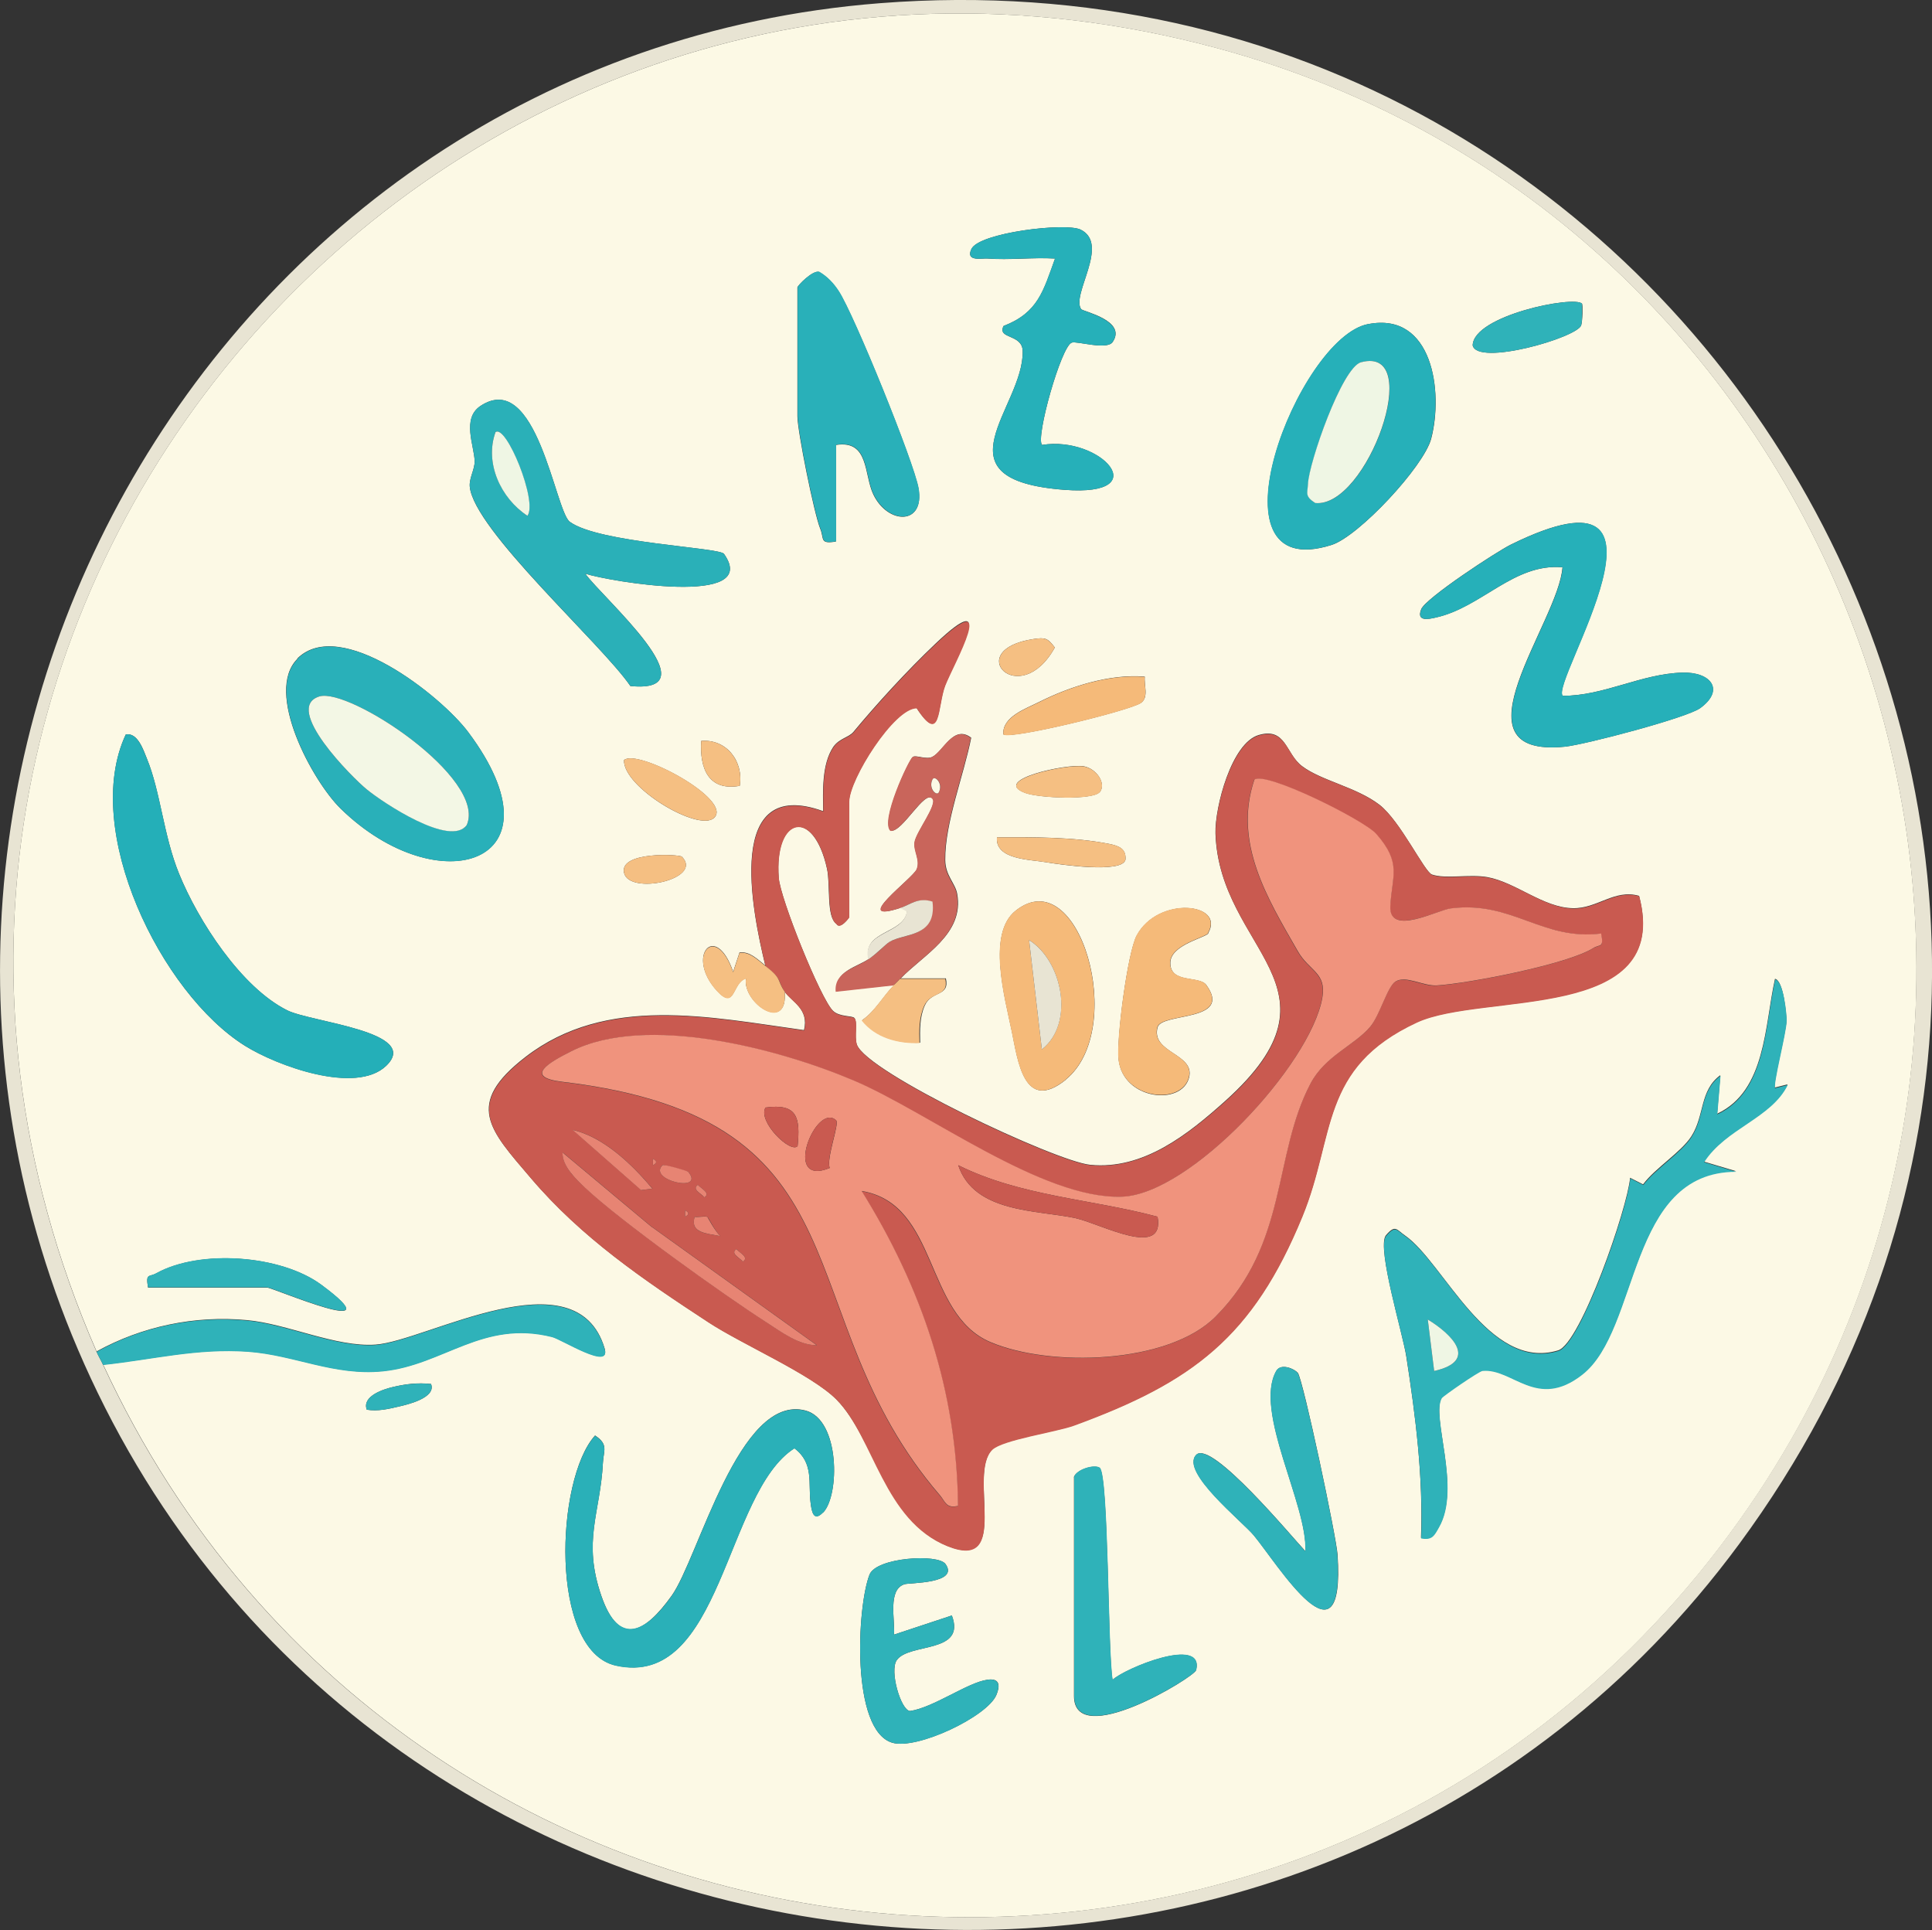 <?xml version="1.0" encoding="UTF-8"?>
<svg id="Capa_2" data-name="Capa 2" xmlns="http://www.w3.org/2000/svg" viewBox="0 0 90.81 90.7">
  <rect x="0" y="0" width="90.81" height="90.7" fill="#333333" stroke="none"/>
  <defs>
    <style>
      .cls-1 {
        fill: #c9655b;
      }

      .cls-2 {
        fill: #26b0b9;
      }

      .cls-3 {
        fill: #eff6e4;
      }

      .cls-4 {
        fill: #2fb2b9;
      }

      .cls-5 {
        fill: #e78473;
      }

      .cls-6 {
        fill: #f5ba79;
      }

      .cls-7 {
        fill: #f3f7e5;
      }

      .cls-8 {
        fill: #f0937d;
      }

      .cls-9 {
        fill: #29b0b9;
      }

      .cls-10 {
        fill: #c95a50;
      }

      .cls-11 {
        fill: #24afb8;
      }

      .cls-12 {
        fill: #fcf9e5;
      }

      .cls-13 {
        fill: #2ab0b8;
      }

      .cls-14 {
        fill: #e8e4d3;
      }

      .cls-15 {
        fill: #f5bf82;
      }
    </style>
  </defs>
  <g id="Capa_1-2" data-name="Capa 1">
    <g>
      <path class="cls-14" d="M41.36.15c39.05-3.05,63.73,40.77,40.38,72.42-19.98,27.09-62.48,23.09-77.15-7.12C-9.25,36.94,9.72,2.62,41.36.15ZM4.54,63.53c.09.21.21.4.3.6,14.66,31.7,58.49,35.18,77.8,6.02,16.79-25.36,3.8-60.02-25.45-67.89C20.67-7.56-10.62,28.84,4.54,63.53Z"/>
      <path class="cls-12" d="M4.85,64.13c2.35-.25,4.39-.79,6.81-.62,2.19.16,4.04,1.15,6.34.92,2.85-.29,4.69-2.43,7.95-1.61.45.11,2.78,1.6,2.47.55-1.33-4.47-8.39-.34-10.77-.18-1.86.13-4.15-.98-6.04-1.15-2.45-.23-4.93.29-7.07,1.47C-10.62,28.84,20.67-7.56,57.2,2.26c29.24,7.87,42.23,42.53,25.45,67.89-19.31,29.16-63.14,25.68-77.8-6.02ZM50.82,14.53c-.49-.68,1.37-3.06-.03-3.74-.7-.34-4.76.14-5.13.91-.29.61.49.43.75.45,1.05.08,2.13-.06,3.18,0-.55,1.52-.79,2.54-2.42,3.17-.31.63.88.36.9,1.18.06,2.65-4.25,6.05,1.97,6.52,4.31.33,1.7-2.56-1.06-2.11-.32-.31.9-4.66,1.4-4.81.25-.08,1.66.37,1.92-.03.68-1.01-1.39-1.43-1.48-1.54ZM39.3,20.91c1.56-.24,1.3,1.4,1.75,2.33.69,1.43,2.43,1.45,2.12-.29-.22-1.24-3.03-8.17-3.75-9.26-.24-.37-.54-.69-.92-.91-.31-.09-1.02.65-1.02.73v6.04c0,.7.78,4.57,1.07,5.29.2.48-.04.74.74.61v-4.53ZM74.36,14.27c-.37-.39-5.1.55-5.14,1.96.22.99,4.9-.36,5.1-.94.07-.21.08-.98.04-1.02ZM64.31,15.23c-3.3.63-7.79,12.31-1.72,10.38,1.27-.4,4.33-3.68,4.68-4.99.58-2.21.07-5.97-2.95-5.39ZM27.51,26.96c1.1.36,8.3,1.59,6.52-.93-.22-.31-5.9-.51-7.25-1.51-.69-.51-1.55-7.2-4.2-5.44-.88.59-.29,1.86-.27,2.59.01.38-.26.79-.23,1.19.17,2.03,6.2,7.4,7.55,9.38,3.93.38-1.32-4.15-2.12-5.28ZM73.45,32.7c-.63-.6,6.4-11.45-2.43-7.11-.69.34-4.01,2.52-4.22,3.04-.23.58.31.48.69.39,2.16-.48,3.67-2.56,5.95-2.36-.17,2.58-5.39,8.98.12,8.43.95-.1,5.71-1.35,6.35-1.81,1.18-.86.5-1.71-.83-1.67-1.94.05-3.7,1.1-5.64,1.09ZM36.88,46.6c.33.48,1.16.81.91,1.81-4.42-.61-9.28-1.68-13.09,1.26-2.89,2.23-1.69,3.42.25,5.69,2.38,2.8,5.3,4.78,8.34,6.77,1.6,1.05,4.86,2.45,6.03,3.64,1.76,1.79,2.34,5.73,5.21,6.88,3.02,1.21.94-3.36,2.1-4.53.47-.47,2.99-.83,3.85-1.14,5.58-2.03,8.41-4.17,10.73-9.82,1.57-3.82.78-6.99,5.38-9.12,3.11-1.44,12.01.04,10.45-5.94-1.16-.33-1.96.61-3.12.58-1.39-.03-2.68-1.22-4.01-1.46-.85-.15-1.94.1-2.6-.12-.35-.11-1.49-2.52-2.47-3.28-1.08-.83-2.73-1.13-3.63-1.81-.79-.58-.75-1.84-2.04-1.47s-2.07,3.4-2.04,4.62c.18,5.54,6.44,7.2.47,12.57-1.77,1.59-3.87,3.26-6.36,3.01-1.62-.16-10.52-4.34-10.97-5.66-.13-.38.05-1.05-.11-1.24-.1-.12-.7-.04-1.01-.34-.59-.58-2.48-5.28-2.55-6.25-.22-2.92,1.64-3.3,2.27-.43.17.77-.04,2.26.44,2.59.17.3.6-.27.6-.31v-5.44c0-1.04,2.11-4.4,3.17-4.39,1.16,1.77.97-.09,1.34-1.06.4-1.06,2.57-4.83-.45-1.96-1.34,1.27-2.78,2.85-3.86,4.15-.22.26-.67.3-.95.71-.54.82-.48,2.07-.47,3.01-4.63-1.67-3.36,4.62-2.72,7.25-.36-.28-.72-.67-1.21-.61l-.3.91c-.82-2.41-2.27-.74-.75.9.86.93.7-.41,1.35-.59-.16,1.18,2,2.59,1.82.6ZM48.59,30.03c-3.41.5-.68,3.4.99.4-.33-.44-.45-.48-.99-.4ZM13.98,30.96c-1.57,1.57.71,5.75,2.03,7.04,4.59,4.48,10.65,2.63,6-3.59-1.28-1.71-6.02-5.47-8.04-3.46ZM53.81,31.8c-1.65-.14-3.52.46-4.99,1.2-.59.3-1.72.68-1.66,1.51.31.26,5.96-1.12,6.47-1.48.38-.27.13-.84.18-1.24ZM5.91,34.52c-2.09,4.48,1.65,12.16,5.61,14.63,1.49.93,5.2,2.3,6.63.94,1.68-1.61-3.54-2.05-4.65-2.61-2.17-1.08-4.19-4.22-5.08-6.41-.74-1.81-.87-3.84-1.52-5.43-.15-.37-.43-1.24-.99-1.12ZM42.32,46c1.07-1.13,3.02-2.09,2.67-4-.09-.5-.55-.84-.56-1.58-.02-1.75.88-4.01,1.22-5.75-.83-.64-1.31.65-1.83.9-.29.14-.76-.1-.91,0-.18.13-1.54,3.03-1.04,3.47.55.08,1.59-1.95,1.97-1.51.24.28-.75,1.53-.84,2.03-.07.43.27.85.1,1.28s-3.18,2.61-.76,1.82l.3.15c-.12,1.09-2.13.91-1.81,2.26-.56.38-1.6.57-1.51,1.51l2.72-.3c-.55.56-.88,1.22-1.51,1.66.65.82,1.71,1.1,2.72,1.06-.01-.59-.03-1.19.22-1.75.32-.71,1.18-.4.99-1.27h-2.11ZM34.77,36.93c.19-1.15-.62-2.21-1.81-2.11-.08,1.29.34,2.37,1.81,2.11ZM33.56,38.44c.92-.85-3.59-3.27-4.23-2.72-.05,1.28,3.5,3.39,4.23,2.72ZM51.69,37.23c.32-.4-.14-1.11-.76-1.22-.78-.13-4.37.64-2.75,1.25.66.25,3.2.35,3.51-.04ZM46.86,39.35c-.09,1.05,1.55,1.04,2.3,1.17.64.11,3.6.54,3.74-.12.04-.53-.33-.65-.76-.74-1.66-.33-3.58-.32-5.28-.31ZM32.05,40.26c-.11-.11-2.93-.26-2.72.75.23,1.08,3.76.31,2.72-.75ZM50.09,50.74c2.93-2.37.64-10.32-2.35-7.94-1.35,1.07-.51,4.07-.18,5.67.28,1.35.57,3.86,2.54,2.27ZM56.79,43.85c.81-1.42-2.35-1.76-3.36.12-.43.79-.96,4.87-.85,5.83.21,1.89,2.96,2.19,3.31.84.29-1.13-1.8-1.15-1.48-2.36.19-.71,3.56-.24,2.29-1.99-.33-.45-1.7-.05-1.69-1.04,0-.85,1.66-1.18,1.79-1.39ZM83.43,51.14c-.13-.17.52-2.58.54-3.18,0-.27-.14-1.89-.54-1.96-.49,2.19-.42,5.27-2.72,6.34l.15-1.81c-.98.72-.73,1.89-1.36,2.87-.47.74-1.71,1.5-2.27,2.26l-.61-.31c-.12,1.42-2.32,7.78-3.38,8.11-3.27,1-5.39-4.14-7.19-5.39-.41-.28-.46-.55-.92,0-.41.62.81,4.61.97,5.68.44,2.82.8,5.67.69,8.52.52.11.62-.13.84-.52,1.06-1.84-.38-5.2.13-6.07.06-.1,1.74-1.27,1.91-1.28,1.41-.14,2.55,1.85,4.69.18,2.73-2.13,2.11-9.53,7.24-9.54l-1.51-.45c1.02-1.59,3.16-2.06,3.93-3.63l-.6.15ZM6.96,60.51h5.59c.27,0,6.17,2.55,2.55-.13-1.89-1.4-5.69-1.68-7.75-.54-.35.19-.51-.02-.39.68ZM60.99,64.51c-.13-.17-.78-.47-1-.08-1.07,1.9,1.49,6.31,1.37,8.47-.59-.62-4.43-5.26-5.13-4.53-.77.79,2.17,3.13,2.71,3.79,1.12,1.35,4.3,6.56,3.93.9-.06-.85-1.61-8.19-1.87-8.55ZM20.26,65.04c-.63-.07-1.2,0-1.82.15-.38.09-1.44.41-1.2,1.06.53.08,1-.03,1.51-.15.35-.08,1.77-.4,1.51-1.06ZM38.69,71.08c.78-.8.8-4.35-.82-4.79-3.13-.84-5.04,6.94-6.3,8.7s-2.47,2.42-3.3.02c-.91-2.61-.05-3.9.07-6.28.03-.56.27-.85-.37-1.27-1.86,2.05-2.16,10.1.97,10.81,5,1.12,5.13-8.13,8.4-10.21.93.7.64,1.65.76,2.56.05.41.14.92.59.45ZM50.48,69.42v10.28c0,2.57,5.66-.88,5.74-1.21.39-1.64-3.4-.06-3.93.46-.23-1.31-.18-9.69-.61-9.97-.26-.17-1.1.09-1.21.45ZM44.44,73.5c-.35-.49-3.25-.31-3.57.5-.59,1.5-.88,7.32,1.07,7.9,1.16.34,4.46-1.23,4.89-2.24.18-.42.18-.81-.42-.72-.93.13-2.53,1.31-3.64,1.47-.43-.04-.97-1.89-.62-2.39.58-.83,3.27-.29,2.59-2.1l-2.72.9c.06-.69-.31-2.12.5-2.37.21-.07,2.59-.02,1.92-.95Z"/>
      <path class="cls-4" d="M4.54,63.53c2.13-1.19,4.62-1.7,7.07-1.47,1.88.17,4.18,1.28,6.04,1.15,2.38-.17,9.44-4.29,10.77.18.31,1.05-2.02-.44-2.47-.55-3.26-.82-5.1,1.32-7.95,1.61-2.3.23-4.15-.76-6.34-.92-2.42-.17-4.46.37-6.81.62-.09-.2-.21-.39-.3-.6Z"/>
      <path class="cls-10" d="M35.98,45.39c-.64-2.63-1.91-8.92,2.72-7.25,0-.95-.07-2.2.47-3.01.27-.41.73-.45.95-.71,1.08-1.3,2.52-2.88,3.86-4.15,3.03-2.86.86.91.45,1.96-.37.97-.18,2.84-1.34,1.06-1.06-.01-3.17,3.35-3.17,4.39v5.44s-.44.6-.6.31c-.47-.33-.27-1.82-.44-2.59-.62-2.88-2.49-2.49-2.27.43.07.97,1.96,5.67,2.55,6.25.3.3.91.22,1.01.34.16.19-.01.86.11,1.24.45,1.32,9.35,5.51,10.97,5.66,2.49.24,4.58-1.42,6.36-3.01,5.97-5.37-.29-7.03-.47-12.57-.04-1.22.75-4.26,2.04-4.62s1.26.89,2.04,1.47c.9.67,2.55.97,3.63,1.81.98.75,2.11,3.16,2.47,3.28.66.22,1.75-.03,2.6.12,1.33.23,2.62,1.42,4.01,1.46,1.16.03,1.96-.91,3.12-.58,1.56,5.98-7.34,4.5-10.45,5.94-4.6,2.14-3.81,5.3-5.38,9.12-2.32,5.65-5.15,7.78-10.73,9.82-.85.31-3.37.67-3.85,1.14-1.17,1.17.92,5.74-2.1,4.53s-3.45-5.09-5.21-6.88c-1.17-1.19-4.43-2.59-6.03-3.64-3.04-1.99-5.96-3.97-8.34-6.77-1.94-2.28-3.13-3.47-.25-5.69,3.81-2.94,8.68-1.87,13.09-1.26.26-1-.58-1.33-.91-1.81-.37-.55-.09-.58-.91-1.21ZM75.26,43.88c-2.79.34-4.18-1.56-7.08-1.18-.63.08-2.91,1.29-2.84-.1s.56-2.03-.66-3.4c-.59-.66-5.24-2.97-5.73-2.55-1,2.95.61,5.56,2.04,8.06.54.95,1.37,1,1.15,2.21-.57,3.15-6.2,9.23-9.43,9.33-3.75.12-9.1-3.98-12.61-5.47s-9.75-3.14-13.27-1.36c-1.03.52-2.25,1.21-.4,1.43,14.74,1.75,10.38,10.88,17.74,19.43.27.31.29.63.85.5-.05-5.41-1.7-10.26-4.53-14.8,3.63.61,2.92,5.77,6.05,7.1,2.79,1.19,8.36,1.05,10.59-1.2,3.42-3.44,2.68-7.57,4.46-10.95.69-1.31,2.02-1.77,2.79-2.65.47-.54.81-1.89,1.2-2.14.49-.31,1.3.23,1.95.18,1.53-.1,6.11-.99,7.34-1.75.32-.2.53.01.38-.68ZM30.67,55.86c-.95-1.13-2.29-2.43-3.75-2.76l3.22,2.83.54-.07ZM30.65,57.67l-4.2-3.51c-.03.65.62,1.25,1.06,1.66,1.6,1.52,6.48,5.01,8.5,6.31.7.45,1.53,1.09,2.39,1.09l-7.74-5.55ZM30.69,54.46v.3c.2-.1.2-.2,0-.3ZM32.35,55.07s-1.15-.36-1.21-.31c-.72.71,2.03,1.32,1.21.31ZM32.8,55.68c-.3.21.16.42.31.59.3-.2-.14-.4-.31-.59ZM32.2,56.88v.3c.2-.1.2-.2,0-.3ZM33.25,57.19c-.09-.06-.41.01-.6,0-.22.76.54.77,1.21.9-.22-.18-.56-.87-.61-.9ZM34.61,58.7c-.3.21.16.42.31.59.3-.2-.14-.4-.31-.59Z"/>
      <path class="cls-4" d="M83.43,51.14l.6-.15c-.77,1.57-2.91,2.04-3.93,3.63l1.51.45c-5.13,0-4.51,7.41-7.24,9.54-2.14,1.67-3.27-.32-4.69-.18-.17.02-1.85,1.18-1.91,1.28-.51.87.93,4.23-.13,6.07-.22.39-.32.62-.84.52.1-2.86-.26-5.7-.69-8.52-.17-1.08-1.39-5.07-.97-5.68.46-.55.51-.28.92,0,1.8,1.25,3.92,6.39,7.19,5.39,1.06-.33,3.26-6.7,3.38-8.11l.61.31c.57-.76,1.8-1.52,2.27-2.26.63-.98.38-2.16,1.36-2.87l-.15,1.81c2.3-1.07,2.23-4.15,2.72-6.34.4.07.55,1.69.54,1.96-.02.6-.66,3.01-.54,3.18ZM67.41,64.43c2.09-.47.86-1.7-.3-2.42l.3,2.42Z"/>
      <path class="cls-13" d="M27.51,26.96c.8,1.13,6.05,5.67,2.12,5.28-1.35-1.98-7.37-7.36-7.55-9.38-.03-.4.24-.81.23-1.19-.02-.73-.62-2,.27-2.59,2.65-1.77,3.51,4.92,4.2,5.44,1.35,1,7.03,1.2,7.25,1.51,1.78,2.52-5.42,1.29-6.52.93ZM24.79,24.24c.49-.65-1.01-4.33-1.5-3.93-.52,1.44.25,3.1,1.5,3.93Z"/>
      <path class="cls-11" d="M5.91,34.52c.56-.12.83.75.99,1.12.66,1.59.78,3.62,1.52,5.43.89,2.19,2.91,5.32,5.08,6.41,1.12.56,6.33,1,4.65,2.61-1.43,1.37-5.14,0-6.63-.94-3.96-2.47-7.71-10.15-5.61-14.63Z"/>
      <path class="cls-2" d="M73.45,32.7c1.94.01,3.71-1.04,5.64-1.09,1.32-.04,2.01.81.83,1.67-.64.46-5.4,1.71-6.35,1.81-5.51.55-.29-5.85-.12-8.43-2.29-.21-3.79,1.88-5.95,2.36-.38.09-.93.19-.69-.39.21-.52,3.53-2.7,4.22-3.04,8.83-4.34,1.8,6.52,2.43,7.11Z"/>
      <path class="cls-13" d="M38.69,71.08c-.46.47-.54-.05-.59-.45-.12-.91.17-1.87-.76-2.56-3.26,2.08-3.4,11.33-8.4,10.21-3.13-.71-2.83-8.76-.97-10.81.64.42.4.7.37,1.27-.12,2.38-.97,3.67-.07,6.28.84,2.4,2.11,1.66,3.3-.02,1.26-1.76,3.16-9.54,6.3-8.7,1.62.44,1.6,3.99.82,4.79Z"/>
      <path class="cls-9" d="M13.98,30.96c2.01-2.01,6.76,1.74,8.04,3.46,4.64,6.22-1.42,8.06-6,3.59-1.32-1.29-3.6-5.48-2.03-7.04ZM15.01,32.73c-1.74.54,1.57,3.83,2.22,4.36.78.63,3.96,2.74,4.71,1.68.95-2.2-5.53-6.47-6.93-6.04Z"/>
      <path class="cls-2" d="M64.31,15.23c3.03-.58,3.54,3.18,2.95,5.39-.34,1.31-3.4,4.59-4.68,4.99-6.07,1.92-1.58-9.75,1.72-10.38ZM63.99,17.02c-.92.24-2.46,4.75-2.5,5.71-.02.44-.17.58.34.91,2.44.24,5.16-7.4,2.17-6.62Z"/>
      <path class="cls-2" d="M50.82,14.53c.08.12,2.15.54,1.48,1.54-.27.4-1.68-.05-1.92.03-.5.15-1.72,4.5-1.4,4.81,2.77-.45,5.38,2.44,1.06,2.11-6.22-.47-1.91-3.87-1.97-6.52-.02-.83-1.21-.55-.9-1.18,1.63-.63,1.86-1.65,2.42-3.17-1.05-.06-2.13.07-3.18,0-.25-.02-1.04.16-.75-.45.37-.77,4.43-1.25,5.13-.91,1.4.68-.46,3.06.03,3.74Z"/>
      <path class="cls-9" d="M39.3,20.91v4.53c-.78.13-.54-.12-.74-.61-.29-.72-1.07-4.59-1.07-5.29v-6.04c0-.08.71-.82,1.02-.73.38.22.68.54.92.91.72,1.1,3.53,8.03,3.75,9.26.3,1.74-1.43,1.72-2.12.29-.45-.93-.19-2.57-1.75-2.33Z"/>
      <path class="cls-4" d="M60.99,64.51c.26.35,1.82,7.69,1.87,8.55.37,5.66-2.81.45-3.93-.9-.54-.65-3.48-2.99-2.71-3.79.7-.72,4.55,3.91,5.13,4.53.12-2.17-2.44-6.57-1.37-8.47.22-.39.87-.09,1,.08Z"/>
      <path class="cls-6" d="M50.09,50.74c-1.97,1.59-2.26-.92-2.54-2.27-.33-1.6-1.17-4.59.18-5.67,2.99-2.38,5.29,5.57,2.35,7.94ZM48.97,49.32c1.56-1.23.96-4.18-.6-5.14l.6,5.14Z"/>
      <path class="cls-1" d="M42.32,42.67c-2.41.78.58-1.37.76-1.82s-.17-.86-.1-1.28c.09-.5,1.08-1.75.84-2.03-.37-.45-1.41,1.59-1.97,1.51-.5-.45.86-3.35,1.04-3.47.15-.11.61.14.91,0,.52-.25,1.01-1.54,1.83-.9-.34,1.73-1.24,4-1.22,5.75,0,.73.47,1.08.56,1.58.35,1.92-1.6,2.87-2.67,4-.1.1-.2.2-.3.3l-2.72.3c-.09-.94.95-1.13,1.51-1.51.48-.32.83-.71.99-.82.69-.43,2.24-.21,2.03-1.9-.68-.22-1.05.15-1.51.3ZM44.13,37.23c.22-.42-.19-.81-.3-.6-.22.42.19.81.3.6Z"/>
      <path class="cls-4" d="M50.48,69.42c.1-.37.95-.62,1.21-.45.43.28.38,8.66.61,9.97.52-.52,4.31-2.1,3.93-.46-.08.33-5.74,3.78-5.74,1.21v-10.28Z"/>
      <path class="cls-4" d="M44.44,73.5c.67.93-1.71.88-1.92.95-.81.25-.44,1.68-.5,2.37l2.72-.9c.68,1.81-2.01,1.27-2.59,2.1-.35.5.19,2.34.62,2.39,1.1-.16,2.7-1.34,3.64-1.47.6-.08.59.31.42.72-.42,1.01-3.72,2.59-4.89,2.24-1.95-.58-1.66-6.39-1.07-7.9.32-.81,3.22-.99,3.57-.5Z"/>
      <path class="cls-6" d="M56.79,43.85c-.12.21-1.78.54-1.79,1.39,0,.99,1.37.59,1.69,1.04,1.28,1.75-2.1,1.29-2.29,1.99-.32,1.21,1.77,1.23,1.48,2.36-.35,1.34-3.1,1.04-3.31-.84-.11-.95.43-5.03.85-5.83,1.01-1.88,4.17-1.54,3.36-.12Z"/>
      <path class="cls-4" d="M6.96,60.51c-.12-.69.04-.48.39-.68,2.06-1.14,5.86-.85,7.75.54,3.62,2.68-2.28.13-2.55.13h-5.59Z"/>
      <path class="cls-6" d="M53.81,31.8c-.05.4.19.97-.18,1.24-.51.36-6.16,1.74-6.47,1.48-.06-.83,1.06-1.21,1.66-1.51,1.47-.75,3.34-1.34,4.99-1.2Z"/>
      <path class="cls-4" d="M74.36,14.27s.03.81-.04,1.02c-.2.58-4.88,1.93-5.1.94.04-1.4,4.76-2.35,5.14-1.96Z"/>
      <path class="cls-15" d="M42.32,46h2.11c.19.87-.67.56-.99,1.27-.25.56-.24,1.16-.22,1.75-1.01.04-2.07-.24-2.72-1.06.63-.44.96-1.1,1.51-1.66.1-.1.21-.2.3-.3Z"/>
      <path class="cls-15" d="M36.88,46.6c.18,1.99-1.98.58-1.82-.6-.64.18-.49,1.52-1.35.59-1.52-1.64-.07-3.31.75-.9l.3-.91c.49-.06.85.33,1.21.61.82.63.53.66.91,1.21Z"/>
      <path class="cls-15" d="M46.86,39.35c1.7,0,3.61-.02,5.28.31.44.09.81.21.76.74-.14.66-3.1.22-3.74.12-.75-.13-2.39-.12-2.3-1.17Z"/>
      <path class="cls-15" d="M33.56,38.44c-.72.67-4.28-1.44-4.23-2.72.64-.56,5.15,1.86,4.23,2.72Z"/>
      <path class="cls-15" d="M51.69,37.23c-.31.39-2.85.28-3.51.04-1.62-.61,1.97-1.38,2.75-1.25.63.1,1.09.82.76,1.22Z"/>
      <path class="cls-14" d="M42.32,42.67c.46-.15.83-.52,1.51-.3.21,1.7-1.34,1.47-2.03,1.9-.17.1-.52.49-.99.82-.32-1.35,1.69-1.17,1.81-2.26l-.3-.15Z"/>
      <path class="cls-15" d="M48.59,30.03c.54-.08.66-.03.99.4-1.67,3-4.39.1-.99-.4Z"/>
      <path class="cls-15" d="M32.05,40.26c1.05,1.06-2.49,1.83-2.72.75-.21-1.01,2.61-.86,2.72-.75Z"/>
      <path class="cls-15" d="M34.77,36.93c-1.47.26-1.89-.82-1.81-2.11,1.19-.1,2,.97,1.81,2.11Z"/>
      <path class="cls-4" d="M20.26,65.04c.26.66-1.16.98-1.51,1.06-.51.12-.98.23-1.51.15-.24-.65.82-.97,1.2-1.06.62-.15,1.19-.21,1.82-.15Z"/>
      <path class="cls-8" d="M75.26,43.88c.14.69-.07.48-.38.68-1.22.76-5.8,1.65-7.34,1.75-.65.04-1.46-.49-1.95-.18-.39.25-.73,1.6-1.2,2.14-.76.88-2.1,1.35-2.79,2.65-1.78,3.38-1.04,7.51-4.46,10.95-2.23,2.25-7.8,2.39-10.59,1.2-3.13-1.33-2.41-6.49-6.05-7.1,2.83,4.55,4.48,9.39,4.53,14.8-.56.13-.59-.19-.85-.5-7.36-8.55-3-17.68-17.74-19.43-1.85-.22-.63-.91.4-1.43,3.52-1.78,9.75-.13,13.27,1.36s8.86,5.59,12.61,5.47c3.23-.1,8.86-6.19,9.43-9.33.22-1.21-.61-1.26-1.15-2.21-1.43-2.49-3.04-5.1-2.04-8.06.5-.42,5.15,1.89,5.73,2.55,1.22,1.38.73,1.98.66,3.4s2.2.18,2.84.1c2.9-.37,4.29,1.53,7.08,1.18ZM37.49,53.86c.13-1.33,0-2.02-1.51-1.81-.38.66,1.19,2.18,1.51,1.81ZM39.3,52.65c-.95-.88-2.57,3.17-.3,2.24-.17-.46.47-2.09.3-2.24ZM54.41,57.18c-3.15-.84-6.43-.96-9.37-2.42.75,2.26,3.74,2.1,5.52,2.49,1.18.26,4.2,1.93,3.85-.07Z"/>
      <path class="cls-5" d="M30.65,57.67l7.74,5.55c-.86,0-1.69-.64-2.39-1.09-2.01-1.29-6.9-4.79-8.5-6.31-.43-.41-1.08-1.01-1.06-1.66l4.2,3.51Z"/>
      <path class="cls-5" d="M30.67,55.86l-.54.07-3.22-2.83c1.46.33,2.81,1.63,3.75,2.76Z"/>
      <path class="cls-5" d="M32.35,55.07c.82,1.01-1.93.4-1.21-.31.06-.06,1.17.26,1.21.31Z"/>
      <path class="cls-5" d="M33.25,57.19s.39.72.61.9c-.67-.13-1.43-.15-1.21-.9.18.02.5-.05.6,0Z"/>
      <path class="cls-5" d="M30.69,54.46c.2.1.2.2,0,.3v-.3Z"/>
      <path class="cls-5" d="M32.8,55.68c.17.19.61.39.31.59-.15-.18-.61-.38-.31-.59Z"/>
      <path class="cls-5" d="M32.2,56.88c.2.1.2.2,0,.3v-.3Z"/>
      <path class="cls-5" d="M34.61,58.7c.17.19.61.39.31.59-.15-.18-.61-.38-.31-.59Z"/>
      <path class="cls-3" d="M67.41,64.43l-.3-2.42c1.16.71,2.39,1.95.3,2.42Z"/>
      <path class="cls-3" d="M24.79,24.24c-1.26-.83-2.02-2.49-1.5-3.93.5-.4,2,3.28,1.5,3.93Z"/>
      <path class="cls-7" d="M15.01,32.73c1.4-.43,7.88,3.84,6.93,6.04-.75,1.07-3.93-1.04-4.71-1.68-.65-.53-3.96-3.82-2.22-4.36Z"/>
      <path class="cls-3" d="M63.99,17.02c3-.78.27,6.86-2.17,6.62-.51-.33-.36-.46-.34-.91.04-.96,1.59-5.47,2.5-5.71Z"/>
      <path class="cls-14" d="M48.97,49.32l-.6-5.14c1.56.96,2.17,3.91.6,5.14Z"/>
      <path class="cls-12" d="M44.13,37.23c-.1.21-.51-.18-.3-.6.1-.21.51.18.3.6Z"/>
      <path class="cls-10" d="M54.41,57.18c.35,2-2.67.33-3.85.07-1.77-.39-4.77-.23-5.52-2.49,2.94,1.46,6.22,1.58,9.37,2.42Z"/>
      <path class="cls-10" d="M39.3,52.65c.16.15-.48,1.78-.3,2.24-2.27.93-.65-3.12.3-2.24Z"/>
      <path class="cls-10" d="M37.49,53.86c-.31.37-1.89-1.15-1.51-1.81,1.5-.21,1.64.48,1.51,1.81Z"/>
    </g>
  </g>
</svg>
